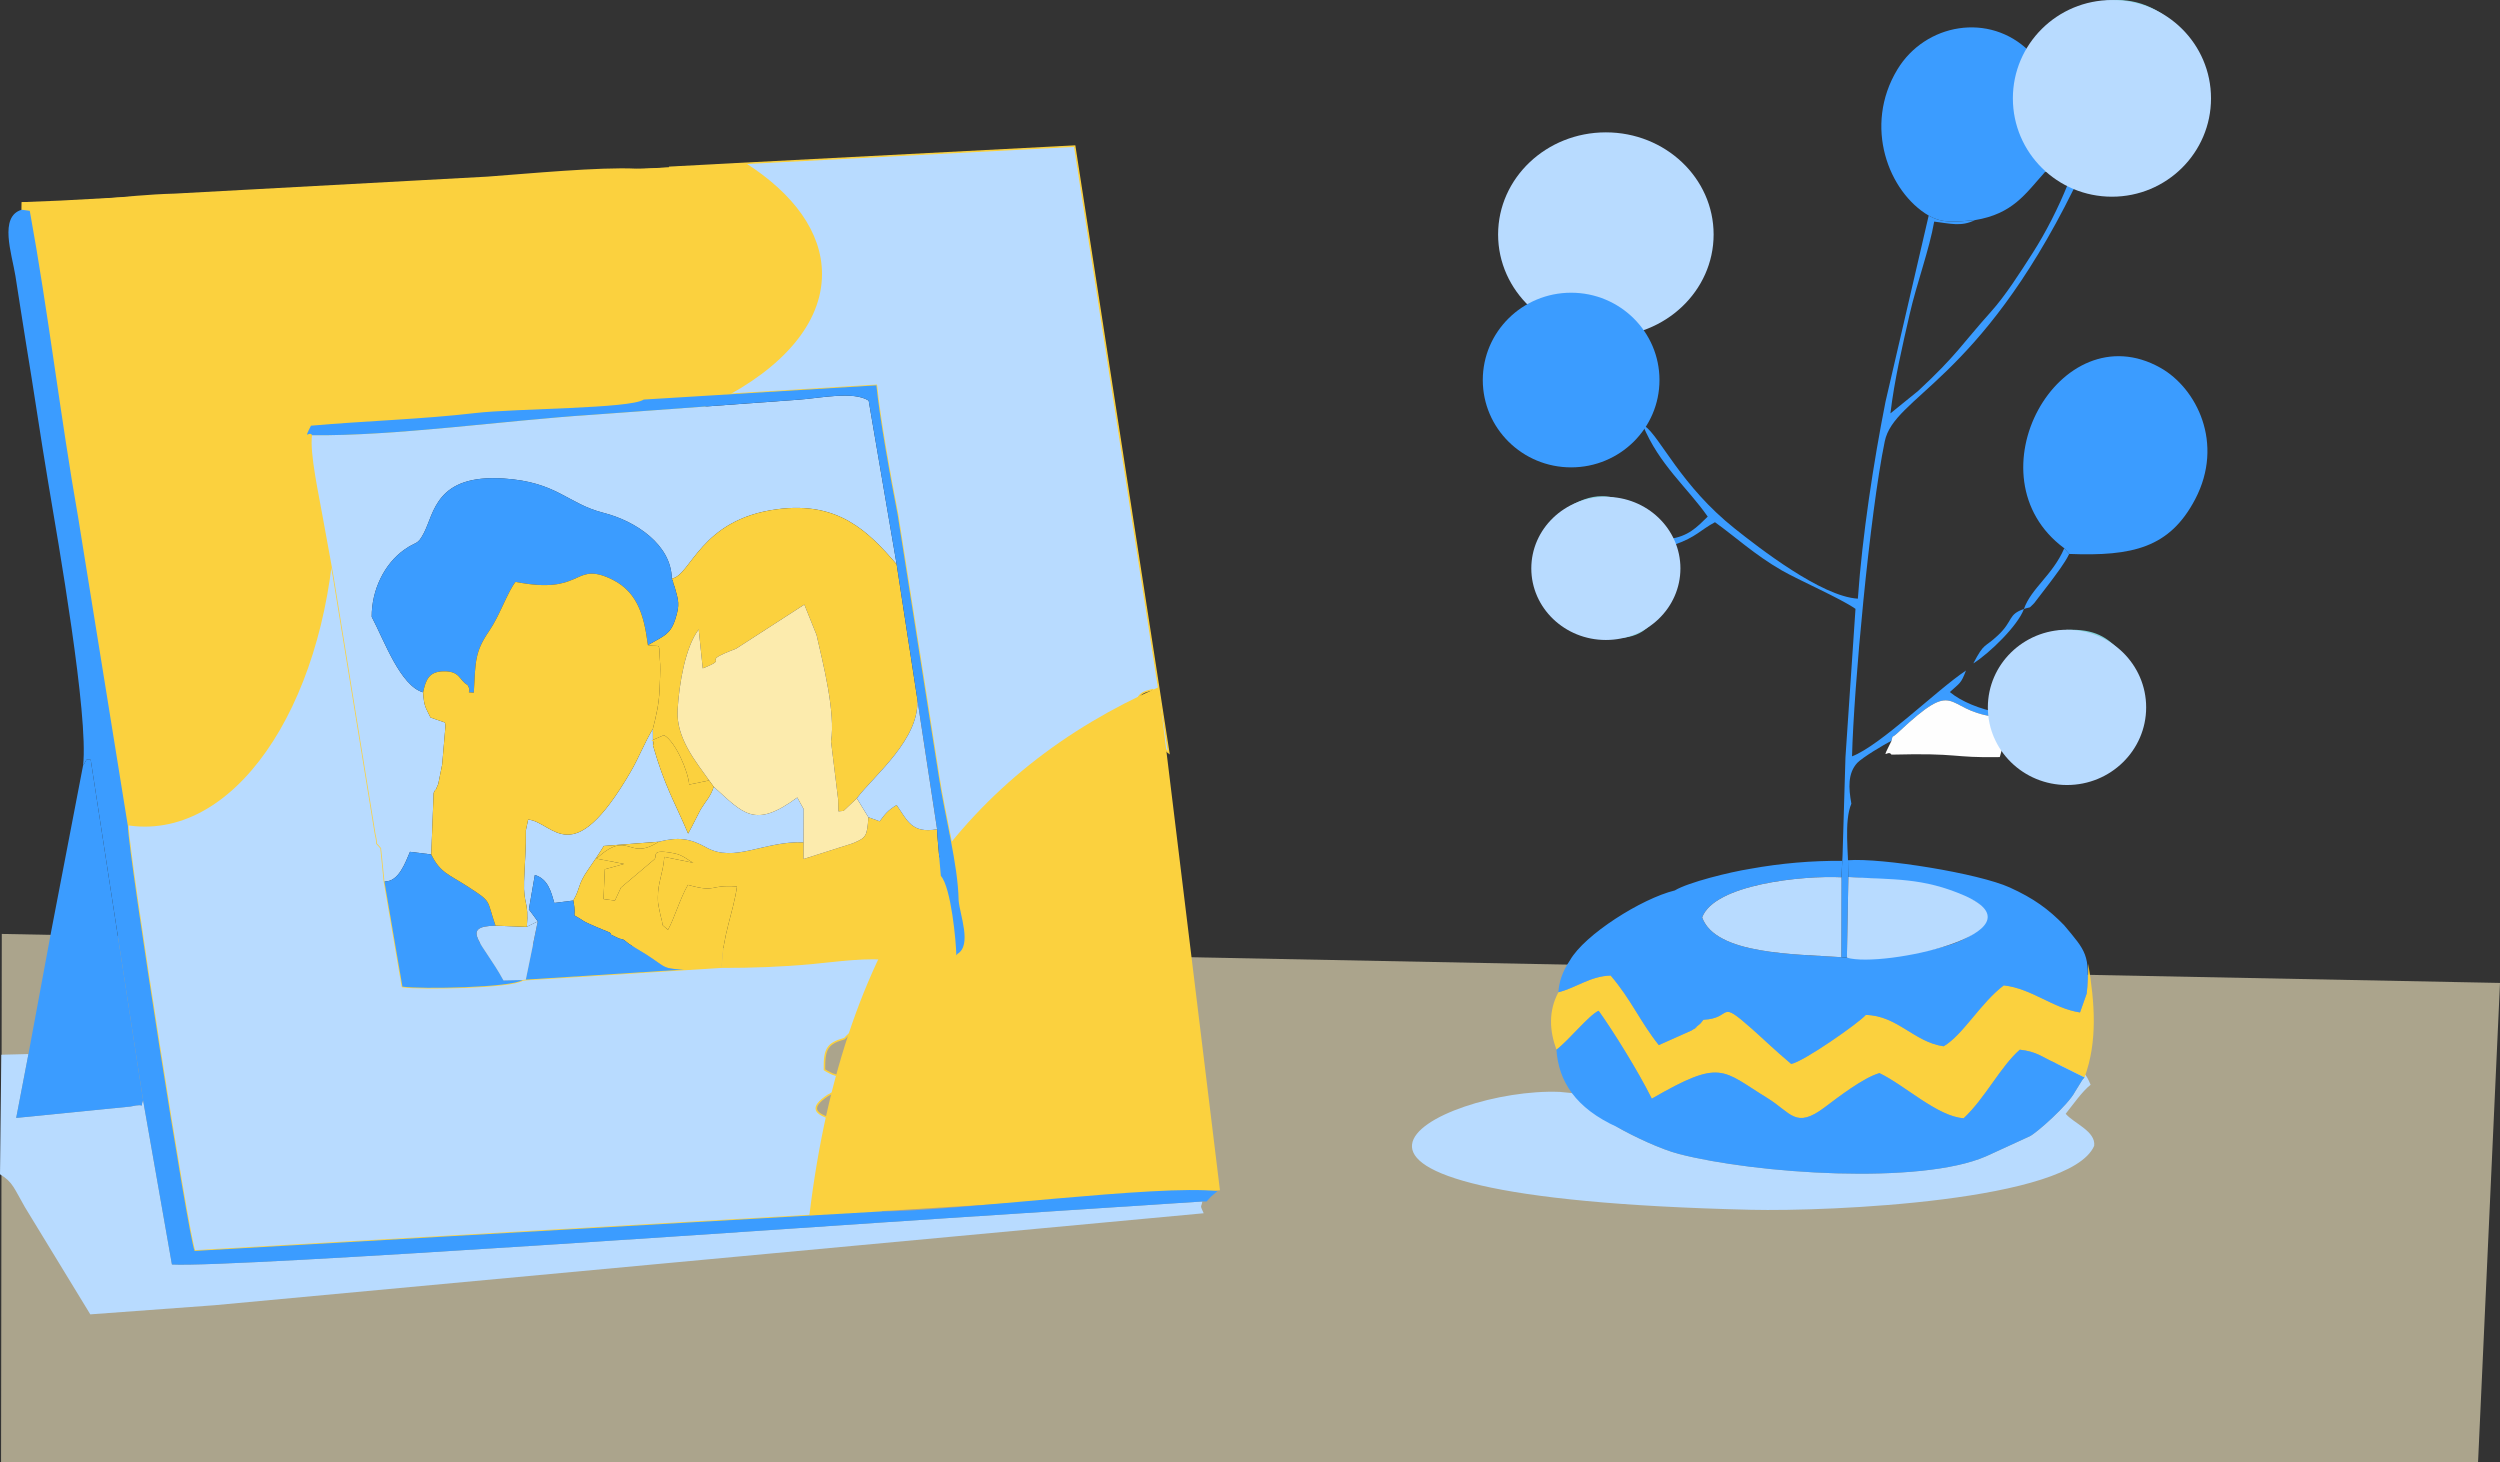 <?xml version="1.0" encoding="UTF-8"?>
<!DOCTYPE svg PUBLIC "-//W3C//DTD SVG 1.1//EN" "http://www.w3.org/Graphics/SVG/1.1/DTD/svg11.dtd">
<!-- Creator: CorelDRAW 2018 (64-Bit Evaluation Version) -->
<svg xmlns="http://www.w3.org/2000/svg" xml:space="preserve" width="323.809mm" height="189.425mm" version="1.1"
     style="shape-rendering:geometricPrecision; text-rendering:geometricPrecision; image-rendering:optimizeQuality; fill-rule:evenodd; clip-rule:evenodd"
     viewBox="0 0 27050.11 15824"
     xmlns:xlink="http://www.w3.org/1999/xlink">
 <rect x="0" y="0" width="27050.11" height="15824" fill="#333333" stroke="none"/>
 <defs>
  <style type="text/css">
   <![CDATA[
    .str0 {stroke:#FBD13E;stroke-width:16.71;stroke-miterlimit:22.926}
    .fil11 {fill:#FEFEFE}
    .fil1 {fill:#b8dbff}
    .fil10 {fill:#88D2DB}
    .fil6 {fill:#83D1DA}
    .fil9 {fill:#09A4B4}
    .fil5 {fill:#3B9CFF}
    .fil4 {fill:#b8dbff}
    .fil2 {fill:#FBD13E}
    .fil7 {fill:#FBD13E}
    .fil3 {fill:#FBD13E}
    .fil8 {fill:#fcebad}
    .fil0 {fill:#fbf0c8;fill-opacity:0.6}
   ]]>
  </style>
 </defs>
    <g id="Layer_x0020_1">
        <polygon class="fil0" points="27050.11,10635.4 26812.5,15824 11.55,15824 19.41,10105.19 "/>
        <path class="fil1 str0"
              d="M1383.17 8934.39c9.28,338.25 652.58,4447.91 722.4,4600.84l7423.62 -427.18 76.26 -76.54c5.34,-5.16 17.58,-18.6 27.78,-26.22l-43.44 -785.15 -191.99 -6.24c-244.56,54.02 -68.01,-8.45 -390.81,-105.11 -188.99,-56.59 -253.32,-121.43 -48.37,-257.75l218.42 -114.7c85.88,-65.3 0.01,4.43 65.63,-75.35 -10.8,-3.99 -27.71,-16.87 -34.01,-6.13l-115.98 -12.45c-16.37,-3.61 -27.07,-2.87 -43.76,-7.59 -17.16,-4.85 -27.57,-8.83 -43.37,-14.35 -16.46,-5.75 -29.2,-15.67 -42.6,-21.18 -13.93,-5.71 -29.22,-15.49 -42.6,-25.11 -3.84,-230.6 35.04,-285.3 217.26,-336.55 135.59,-145.58 108.34,-16.08 155.56,-194.82 38.08,-144.17 -3.28,-118.62 68.83,-279.17 87.52,-194.87 127,-296.87 320.75,-379.05 -309.25,-36.84 -612.85,12.26 -906.6,39.51 -309.37,28.7 -653.55,41.8 -966.17,40.16l-409.28 26.1 -1711.28 108.95 -35.67 4.37c-115.44,81.62 -1096.91,100.84 -1299.52,71.53l-194.88 -1138.88 -36.32 -359.61c-78.59,-94.68 -22.1,6.24 -60.46,-154.45l-452.85 -2781.67 -117.76 -646.05c-789.98,278.2 -980,800.6 -1066,1600.35 -47.76,444.11 -98.81,699.77 -337.74,1021.48 -502.24,676.25 -629.26,507.59 -689.07,539.27l-15.98 178.77z"/>
        <path class="fil2"
              d="M6002.46 3189.89c431.47,-149.39 116.5,-64.93 356.79,-296.22 144.29,118.14 -45.22,9.59 111.22,194.85l153.39 135.36 -264.53 111.02c-52.8,174.88 20.12,196.79 -130.3,237.22 -113.55,-156.33 16.52,-116.95 -102.81,-259.73l-123.76 -122.5zm-1936.79 578.66c-72.84,-262.04 58.53,-557.15 253.54,-652.4 80.06,204.33 -118.82,233.15 -121,507.71 237.46,-3.71 230.11,-172.59 326.35,-343.05 41.65,-73.77 90.11,-153.65 169.43,-182.3 102.82,-37.15 139.19,-2.73 214.82,65.01 3.73,3.35 11.27,14.51 18.07,20.63 137.58,-210.09 73.6,-29.44 418.75,-83.17 109.02,-16.97 30.49,-28.17 180.45,-14.68 68.65,324.04 -140.84,327.49 -34.94,487.2 147.08,-160.8 36.15,-140.69 246.51,-220.45 -26.31,258.25 -120.57,412.83 -410.31,363.07l-8.35 -354.72c-221.63,158.24 -151.39,350.72 -375.26,428.82 -36.47,-159.75 21.9,-188.86 45.89,-384.58 -294.66,197.75 -42.33,285.05 -393.52,381 16.11,-204.85 79.05,-361.1 142.9,-526.6 -211.43,200.35 -260.74,663.14 -673.33,508.52zm-319.9 -650.47c126.66,86.69 166.95,-11.09 211.15,130.32 -167.82,139.13 -237.08,15.31 -337.16,170.19 -154.55,239.18 -3.48,308.89 116.38,363.35 -117.18,125.21 -16.33,36.2 -255.69,116.71 -158.5,320.08 -169,494.87 -659.02,436.6 -128.77,-149.37 -285.86,-342.99 -99.03,-600.42 169.68,-233.8 380.66,-172.15 685.31,-178.27 191.07,-431.85 -126.69,-387.9 25.77,-712.36 85.42,-181.77 488.87,-254.22 671.33,-73.04 -66.74,263.73 -167.18,4.69 -359.04,346.92zm640.97 -491.01c243.95,-35.55 299.76,241.17 -50.89,197.42l50.89 -197.42zm2496.55 -802.46c-401.43,-19.36 -1174.04,54.71 -1608.43,86.39l-3386.82 183.92c-550.41,13.57 -1122.28,118.71 -1652.99,92.38l0 81.94 87.09 11.99c200.45,1097.19 331.31,2228.33 523.54,3317.63l537.49 3335.54 15.98 -178.77c59.81,-31.69 186.83,136.98 689.07,-539.27 238.93,-321.71 289.98,-577.37 337.74,-1021.48 86,-799.75 276.02,-1322.15 1066,-1600.35 -35.19,-206.95 -144.26,-694.68 -115.7,-885.5 -26.06,-54.57 -99.83,70.43 -11.44,-103.06 586.61,-52.06 1201.63,-69.35 1780.1,-137.01 430.62,-50.36 1674.39,-45.92 1820.28,-145.75l-522.63 23.06 -19.41 -636.86 283.1 7.71 -113.64 -122.01c9.92,-5.62 27.24,-20.63 32.77,-9.87l67.14 -11.89c221.91,-6.94 164.98,69.24 295.66,-41.99 171.9,-146.3 15.41,-302.56 54.63,-413.28 232.73,-328.2 316.99,-121.54 483.35,-309.23 137.42,-155.04 81.45,-390.9 374.66,-425.18l-99.25 518.85c68.34,-69.3 55.08,-91.62 78.37,-188.53 7.65,-31.85 26.56,-128.01 38.23,-152.14 81.64,-168.66 7.05,-46.72 99.99,-118.82 36.34,-92.96 29.85,-590.47 -197.56,-644.8 -102.54,-24.49 -750.64,29.62 -937.35,26.38z"/>
        <path class="fil1 str0"
              d="M7246.33 1810.63c1364.39,246.89 2573.39,2466.68 -540.06,1906.48l-283.1 -7.71 19.41 636.86 522.63 -23.06 2517.07 -153.65c33.75,344.01 151.93,1008.14 229.96,1398.98l443.24 2821.95c68.22,453.18 209.43,952.01 217.13,1355.02l131.11 -10.18c16.35,-177.19 77.52,-253.95 146.96,-376.46 85.1,-150.15 67.48,-260.97 230.55,-260.23 94.74,-354.69 398.96,-597.43 609.8,-853.89 153.68,-186.94 571.48,-590.39 799.03,-614.79 30.92,-113.64 44.27,-135.67 181.53,-166.95 49.29,133.65 59.51,181.53 85.25,347.77 32.06,207.08 -2.31,265.82 89.17,334.13l-1017.93 -6563.9 -3556.5 185.89 -825.26 43.74z"/>
        <path class="fil3"
              d="M13199.85 12879.18l-663.87 -5443.8c-2023,898.51 -3406.07,2608.18 -3778.66,5717.07l4442.53 -273.27z"/>
        <path class="fil3"
              d="M8071.58 1766.89c515.04,329.5 822.58,745.79 822.58,1198.42 0,1068.1 -1711.94,1933.97 -3823.74,1933.97 -520.19,0 -1016.04,-52.62 -1468.1,-147.79 20.62,202.32 31.43,410.48 31.43,623 0,1971.41 -925.24,3569.56 -2066.59,3569.56 -73.38,0 -145.86,-6.72 -217.26,-19.61l-1120.54 -6419.22 5.69 -317.95 420.58 -16.97 7415.96 -403.43z"/>
        <path class="fil4"
              d="M3376.26 4709.02c-28.56,190.82 80.51,678.56 115.7,885.5l117.76 646.05 452.85 2781.67c38.37,160.69 -18.13,59.77 60.46,154.45l36.32 359.61c156.88,11.05 232.6,-220.01 276.58,-319.62l230.18 28.37 26.13 -666.42c7.93,-8.85 15.86,-36.88 18.26,-30.61 2.41,6.3 13.86,-23.58 16.93,-31.54 3.11,-8.04 10.98,-23.13 14.43,-33.21l42.46 -210.41 36.05 -419.36 -5.64 -35.46 -156.62 -54.59c-53.09,-111.57 -70.31,-116.66 -79.86,-272.29 -245.88,-69.49 -418.4,-554.94 -556.4,-817.38 -1.33,-290.2 136.47,-572.42 351.89,-725.52 139.03,-98.8 140.46,-43.26 212.93,-181.8 111.95,-214.01 128.82,-636.7 862.3,-589.12 580.74,37.68 689.42,271.92 1079.13,371.06 356.04,90.56 736.05,348.17 740.81,712.73 210.74,-37.56 304.23,-639.72 1137.23,-750.96 663.03,-88.55 986.51,236.61 1295.59,596.09l-302.71 -1771.63c-165.41,-106.18 -523.88,-26.34 -757.15,-10.03l-2242.59 163.69c-937.58,60.82 -2116.27,230.28 -3023.03,220.73z"/>
        <path class="fil4"
              d="M-0 12705.63c139.8,85.07 150.63,150.13 270.26,356.94l706.77 1158.84 1345.33 -98.97 10701.43 -995c-43.83,-97.56 -26.36,-56.42 -14.19,-127.4l-2743.67 179.22c-1240.57,79.02 -7733.81,539.38 -8405.68,502.48l-312.1 -1777.63c-43.44,107.5 55.34,24.17 -135.14,68.36l-1237.77 123.48 132.58 -691.26 -293.41 7.49 -14.43 1293.46z"/>
        <path class="fil5"
              d="M898.82 8282.04c53.25,-77.31 14.99,-62.76 82.63,-61.79l566.72 3683.87 312.1 1777.63c671.87,36.9 7165.11,-423.47 8405.68,-502.48l2743.67 -179.22 46.1 0.18c8.65,-9.6 19.86,-23.15 25.62,-29.07 5.4,-5.56 18.85,-20.71 24.75,-26.61l66.87 -55.87c-628.61,-75.78 -2833.6,217.11 -3643.77,219.38l-7423.62 427.18c-69.81,-152.92 -713.12,-4262.59 -722.4,-4600.84l-537.49 -3335.54c-192.24,-1089.3 -323.1,-2220.44 -523.54,-3317.63l-87.09 -11.99c-248.31,73.54 -107.77,473.27 -68.12,716.54 40.49,248.42 74.58,489.24 116.18,738.69 79.88,479.01 152.66,985.46 236.96,1487.08 109.52,651.62 441.04,2538.12 378.76,3070.49z"/>
        <path class="fil3"
              d="M7268.92 6261.13c3.88,14.33 12.35,18.37 14.97,41.94 2.61,23.43 10.83,29.98 14.16,41.96 43.05,154.73 61.4,192.04 7.38,358.37 -52.57,161.86 -131.2,180.85 -255.82,254.4 -10.75,6.34 -27.36,13.52 -39.08,23.08 153.48,27.27 112.86,-53.87 132.53,207.88 3.61,48 -3.48,211.43 -6.03,267.74 -7.4,163.76 -35.71,283.2 -73.1,429.83l1.31 178.56c41.16,-95.74 -122.93,-2.37 118.69,-110.78 126.07,69.07 263.29,395.38 273.09,535.16l215.91 -45.21c-139.64,-197.91 -359.97,-457.93 -341.07,-765.32 17.94,-291.9 83.04,-673.57 228.05,-869.25l43.8 421.96c325.23,-126.99 -71.53,-48.12 360,-212.21l739.4 -477.62 132.15 328.55c70.5,308.23 206.5,838.93 156.6,1153.21l76.86 626.36 3.53 129.17 54.62 -5.01 144.4 -136.12c171.38,-234.34 701.32,-650.52 651.4,-1091.52l-220.92 -1439.98c-309.08,-359.48 -632.55,-684.64 -1295.59,-596.09 -833,111.24 -926.49,713.4 -1137.23,750.96z"/>
        <path class="fil4"
              d="M17014.03 11827.56l-138.88 -13.37c-1293.07,-50.81 -3655.2,1140.88 2071.51,1275.73 845.38,19.91 3451.56,-91.14 3712.42,-691.75 20.53,-156.94 -221.74,-244.76 -308.3,-346.92 72.73,-90.54 179.53,-244.17 269.88,-314.12 -14.14,-29.03 -24.46,-63.8 -58.8,-111.28l-333 -129.06c112.71,115.1 138.15,112.35 325.49,161.37 -6.93,8.01 -17.59,18.27 -21.55,23.36l-80.23 129.83c-74.25,144.2 -416.94,447.64 -490.38,482.91l-472.42 216.76c-711.27,310.87 -2487.3,190.07 -3323.05,-24.91 -193.7,-49.82 -493.3,-190.87 -665.1,-289.53l-487.59 -369.03z"/>
        <path class="fil3"
              d="M22578.25 10750.09l-72.38 204.5c-293.26,-43.93 -517.81,-257.58 -824.69,-292.92 -250.86,188.64 -442.35,537.5 -651.08,659.18 -318.75,-44.49 -500.99,-333.5 -842.22,-339.23 -72.84,85.52 -678.31,508.99 -807.16,530.04 -184.53,-155.54 -293.91,-263.84 -425.31,-380.25 -375.22,-332.39 -198,-113.39 -524.2,-97.76 -45.49,56.39 -13.68,24.3 -74.16,75.46 -95.72,80.96 90.7,-59.5 -52.75,40.02l-355.94 158.6c-199.36,-248.93 -298.57,-492.82 -520.85,-752.49 -221.93,6.29 -374.56,134.07 -565.71,180.87 -109.44,207.17 -96.02,414.34 -21.25,621.51 134.78,-100.9 350.81,-373.52 456.71,-421.09 156.73,218.96 428.73,655.32 575.29,951.13 755.24,-436.61 757.01,-309.15 1247.09,-8.71 262.9,161.17 306.18,341.23 623.5,102.6 138.41,-104.09 418.62,-321.43 592.51,-370.35 270.05,127.9 630.69,471.99 911.51,488.08 231.43,-215.43 400,-560.99 607.67,-741.62 186.83,21.88 236.94,78.28 374.07,139.12l325.49 161.37c144.03,-392.17 110.44,-808.86 40.33,-1230.58 0.31,112.44 -1.49,226.24 -16.43,322.5z"/>
        <path class="fil5"
              d="M4021.86 6673.79c138,262.44 310.52,747.88 556.4,817.38 28.11,-130.94 59.94,-224.11 218.57,-227.51 185.73,-4 169.45,98.45 261.6,147.77 60.3,97.97 -41.91,73.46 68.34,83.31 18.67,-346.19 10.78,-440.68 167.57,-670.16 114.15,-167.07 193.49,-411.3 283.63,-528.7 718.45,141.12 624.87,-199.68 991.84,-50.18 320.83,130.7 396.02,392.53 440.74,735.18 11.72,-9.57 28.33,-16.74 39.08,-23.08 124.63,-73.55 203.25,-92.53 255.82,-254.4 54.02,-166.33 35.66,-203.64 -7.38,-358.37 -3.33,-11.98 -11.55,-18.53 -14.16,-41.96 -2.62,-23.57 -11.09,-27.61 -14.97,-41.94 -4.75,-364.56 -384.76,-622.17 -740.81,-712.73 -389.72,-99.13 -498.39,-333.38 -1079.13,-371.06 -733.48,-47.58 -750.36,375.11 -862.3,589.12 -72.47,138.55 -73.9,83 -212.93,181.8 -215.43,153.1 -353.22,435.32 -351.89,725.52z"/>
        <path class="fil5"
              d="M22335.59 5932.27l53.08 61.38c685.82,26.46 1087.44,-65.75 1363.36,-592.2 316.66,-604.15 15.62,-1201.42 -375.92,-1421.76 -1090.36,-613.62 -2089.59,1176.59 -1040.52,1952.57z"/>
        <path class="fil5"
              d="M20868.49 2332.66c159.27,89.53 289.78,66.27 499.67,49.24 411.5,-68.23 544.78,-282.41 759.44,-521.62l75.11 -171.41c-66.45,34.42 -20.14,22.26 -111.86,27.29 -56.07,-194.74 -142.55,-261.67 -161.53,-504.03 -16.13,-206.03 -1.59,-431.45 98.72,-553.63 -67.18,-63.65 -37,-54.25 -68.97,-101.63 -432.2,-428.78 -1128.1,-303.72 -1429.61,195.29 -370.32,612.91 -95.07,1325.14 339.02,1580.5z"/>
        <path class="fil6"
              d="M16559.61 3282.4l74.41 8.77c42.86,-52.75 59.55,-95.99 235.57,-119.51 300.42,-40.14 608.98,59.8 765.69,309.5 113.45,132.38 40.04,47.55 136.77,113.34l-38.25 -118.29c789.34,-333.11 780.93,-1700.49 -107.15,-1942.38 -522.62,-142.35 -901.59,215.57 -1052.39,469.5 -362.07,609.7 55.55,1025.3 -14.65,1279.07z"/>
        <path class="fil5"
              d="M898.82 8282.04l-343.61 1788.29 -247.37 1334.36 -132.58 691.26 1237.77 -123.48c190.48,-44.19 91.7,39.14 135.14,-68.36l-566.72 -3683.87c-67.64,-0.97 -29.37,-15.51 -82.63,61.79z"/>
        <path class="fil7"
              d="M7126.97 9107.78c-338.31,218.84 -311.74,-145.81 -674.22,182.2l299.18 57.62 -207.6 57.94 -14.43 322.29 123.42 16.44 65.59 -140.69 358.88 -303.47c45.71,-35.49 -58.77,-122.8 226.13,-65.17 88.94,17.99 157.21,84.49 198.8,101.03l-314.61 -64.38c-13.47,178.39 -70.88,278.39 -69.73,438.04 0.56,78.07 2.82,56.21 12.91,120.6l14 67.06c2.03,8.55 4.82,20.78 7.08,28.6 34.59,119.93 -17.07,51.48 74.97,134.76 68.22,-120.61 129.17,-335.17 215.94,-486.39 323.52,89.62 213.95,-4.74 531.01,17.63 -39.89,283.96 -158.75,536.43 -164.31,872.32 312.61,1.65 656.79,-11.45 966.17,-40.16 293.75,-27.25 597.35,-76.35 906.6,-39.51l599.81 -56.56 -152.84 -19.82 217.82 28.24 12.46 -15.73 -12.81 1.21c-5.17,-168.24 -59.74,-724.87 -167.18,-844.85l-37.41 -430.93 -3.3 -73.58c-274.69,49.31 -321.29,-95.37 -437.89,-262.36 -95.65,58.58 -122.91,94.41 -183.28,176.34l-122.12 -44.07c-14.11,212.54 -25.47,221.69 -172.41,283.57l-530.34 168.81 1.09 -180.91c-429.6,-16.27 -747.32,226.56 -1052.69,55.04 -176.58,-99.18 -306.63,-114.72 -514.69,-61.2z"/>
        <path class="fil6"
              d="M22057.84 574.44l-98.77 -17.58c31.97,47.38 1.79,37.98 68.97,101.63 -100.31,122.17 -114.86,347.6 -98.72,553.63 18.98,242.36 105.46,309.29 161.53,504.03 91.72,-5.03 45.41,7.13 111.86,-27.29l-75.11 171.41c161.48,-26.77 182.4,8.86 247,130.4 79.48,0 59.34,-19.8 60.02,59.79 150.81,-141.6 291.33,12.14 679.82,-148.65 91.66,-37.93 185.49,-80.65 276.67,-156.68l176.04 -233.75c97.08,-66.19 139.97,-127.02 179.71,-310.64 34.6,-159.85 31.44,-298.67 9.46,-459.98 -38.63,-283.45 -194.03,-484.49 -388.96,-607.31 -524.66,-330.57 -1161.63,4.88 -1309.51,440.99z"/>
        <path class="fil4"
              d="M5714.67 8867.23l-24.75 117.97c2.83,197.29 -12.7,361.47 -19.36,552.5 -8.89,255.23 53.63,208 29.91,491.13 25.75,-16.3 94.24,-45.74 117.85,-59.49 -13.39,-17.23 -85.34,-118.61 -95.83,-129.71l64.58 -372.35c142.67,43.03 176.31,183.08 210.91,302.74l205.03 -26.13c83.29,-147.23 43.46,-166.3 162.75,-337.64 52.45,-75.33 127.53,-186.15 167.43,-253.14l593.77 -45.34c208.06,-53.52 338.11,-37.98 514.69,61.2 305.37,171.52 623.1,-71.32 1052.69,-55.04l-1.09 180.91 3.22 -539.07 -69.85 -126.9c-463.77,342.08 -583.23,172.76 -904.47,-116.42 -29.91,103.15 -86.49,155.15 -141.59,246.79l-87.56 171.04c-3.98,7.96 -11.98,23.11 -15.25,29.6l-32.3 59.16c-147.11,-347.02 -252.43,-506.81 -380.22,-954.16l-1.31 -178.56c-94.91,159.12 -151.12,311.15 -240.4,464.61 -638.08,1096.73 -831.82,544.07 -1108.86,516.3z"/>
        <path class="fil8"
              d="M8991.85 8023.37c49.9,-314.28 -86.1,-844.98 -156.6,-1153.21l-132.15 -328.55 -739.4 477.62c-431.53,164.09 -34.77,85.22 -360,212.21l-43.8 -421.96c-145,195.68 -210.1,577.35 -228.05,869.25 -18.9,307.39 201.42,567.41 341.07,765.32l49.23 68.4c321.24,289.18 440.71,458.5 904.47,116.42l69.85 126.9 -3.22 539.07 530.34 -168.81c146.94,-61.88 158.3,-71.03 172.41,-283.57l-124.75 -204.7 -144.4 136.12 -54.62 5.01 -3.53 -129.17 -76.86 -626.36z"/>
        <path class="fil5"
              d="M6965.21 4323.2c-145.9,99.83 -1389.67,95.39 -1820.28,145.75 -578.47,67.66 -1193.5,84.95 -1780.1,137.01 -88.38,173.49 -14.61,48.48 11.44,103.06 906.75,9.55 2085.45,-159.92 3023.03,-220.73l2242.59 -163.69c233.27,-16.31 591.74,-96.14 757.15,10.03l302.71 1771.63 220.92 1439.98 216.64 1426.31 3.3 73.58 37.41 430.93c110.78,123.7 165.35,711.56 167.53,859.37l12.46 -15.73c157.61,-93.49 26.72,-419.04 12.61,-575.2 -7.7,-403.02 -148.91,-901.84 -217.13,-1355.02l-443.24 -2821.95c-78.03,-390.85 -196.21,-1054.97 -229.96,-1398.98l-2517.07 153.65z"/>
        <path class="fil5"
              d="M4159.36 9536.31l194.88 1138.88c202.61,29.3 1184.08,10.08 1299.52,-71.53l-206.02 4.2c-218.12,-402.02 -484.22,-584.21 -86.35,-592.17 -101.33,-290.03 -26.76,-246.77 -311.13,-430.04 -194.22,-125.16 -288.2,-143.58 -384.13,-340.59l-230.18 -28.37c-43.98,99.61 -119.7,330.67 -276.58,319.62z"/>
        <path class="fil9"
              d="M17635.29 3481.16c-156.72,-249.69 -465.28,-349.64 -765.69,-309.5 -176.03,23.52 -192.71,66.75 -235.57,119.51l-74.41 -8.77c-155.41,192.06 -319.42,267.98 -340.8,619.51 -32.91,541.05 406.91,1043.12 948.51,1054.4 446.93,9.31 403.97,-217.79 608.44,-355.33l20.52 7.86c20.13,-200.2 94.25,-362.02 84.73,-581.61 -8.36,-192.86 -89.11,-310.1 -108.97,-432.73 -96.73,-65.79 -23.32,19.04 -136.77,-113.34z"/>
        <path class="fil6"
              d="M21767.77 8101.63l18.6 87.05c163.16,261.44 420.95,321.62 785.38,195.03 198.37,-68.91 356.97,-209.09 448.49,-373.63l92.35 -175.53c3.73,-6.22 11.04,-19.38 18.31,-27.75 -42.31,-334.47 64.72,-460.72 -162,-726.1 -136.7,-160.02 -267.42,-265.4 -549.52,-266.88 -514.27,-2.7 -771.94,389.04 -797.73,896.27l-52.2 43.3c91.38,113.14 106.54,195.79 96.55,335.36l101.76 12.87z"/>
        <path class="fil5"
              d="M21368.16 2381.9c-209.89,17.03 -340.4,40.29 -499.67,-49.24l-467 2012.81c-129.59,655.45 -251.05,1445.04 -299.35,2132.08 -394.59,-22.61 -1072.25,-552.37 -1330.16,-756.9 -584.43,-463.48 -810.14,-996.06 -975.69,-1111.81l-20.52 -7.86c177.37,429.77 482.29,673.71 701.9,988.89 -119.45,116.41 -210.25,214.86 -418.04,241.91 0,78.63 -19.09,57.06 61.62,60.51 231.15,-80.93 276.98,-157.96 434.77,-242.07 223.12,159.88 428.22,351.37 721.64,520.74 183,105.64 639.35,304.42 798.83,416.74l-108.6 1606.47 -31.29 1057.41 -13.32 269.34 -0.43 835.98 60.75 5.07 2.61 -142.41 13.42 -738.07c2.52,-249.18 -49.62,-592.63 32.14,-785.78 -31.11,-171.84 -39.03,-329.85 63.79,-441.48 49.25,-53.47 291.78,-201.75 370.06,-237.81 23.57,-80.66 -15.89,-8.85 75.4,-94.31 648.89,-607.45 482.45,-241.48 1028.43,-168.73l52.2 -43.3c-198.23,-38.46 -396.13,-116.56 -524.28,-222.21 111.78,-102.88 119.83,-89.19 174.48,-233.02 -322.56,215.44 -926.07,811.81 -1232.82,928.62 17.9,-735.65 191.91,-2623.42 353.91,-3407.52 101.54,-491.52 1011.21,-642.09 2041.67,-2725.51 -0.68,-79.59 19.46,-59.79 -60.02,-59.79 -101.36,254.61 -238.53,523.55 -381.76,747.22 -140.29,219.07 -294.23,460.39 -449.3,633.45 -323.31,360.84 -371.29,470.38 -789.63,858.55l-299.41 242.58c43.57,-364.55 126.48,-714.57 207.96,-1072.56 75.8,-333.06 214.07,-702 265.45,-1002.32 176.77,21.51 292.36,56.94 440.25,-15.7z"/>
        <path class="fil5"
              d="M19999.65 9489.38c491.51,38.59 793.72,32.68 1255.9,213.25 153.72,60.05 189,81.84 236.54,223.74 -146.91,397.53 -1087.75,417.26 -1508.5,435.61l-60.75 -5.07c-489.89,-35.13 -1361.09,-24.88 -1505.49,-430.54 132.77,-358.03 1085.45,-454.6 1507.35,-434.38l8.77 -177.61c-331.63,-2.57 -663.26,25.97 -994.89,86.03 -221.4,35.07 -672.8,146.55 -816.83,234 -363.66,89.43 -976.52,479.52 -1133.52,754.37 -88.11,130.39 -119.42,242.73 -126.45,347.33 191.16,-46.81 343.78,-174.58 565.71,-180.87 222.28,259.67 321.49,503.55 520.85,752.49l355.94 -158.6c143.44,-99.52 -42.97,40.93 52.75,-40.02 60.47,-51.16 28.67,-19.07 74.16,-75.46 326.2,-15.64 148.98,-234.63 524.2,97.76 131.4,116.41 240.79,224.72 425.31,380.25 128.86,-21.05 734.33,-444.53 807.16,-530.04 341.23,5.73 523.47,294.74 842.22,339.23 208.73,-121.68 400.22,-470.53 651.08,-659.18 306.88,35.34 531.43,248.99 824.69,292.92l72.38 -204.5c38.23,-420.67 -8.02,-456.35 -243.89,-738.89 -172.52,-177.08 -330.91,-291.36 -587.33,-408.18 -337.92,-153.93 -1391.25,-323.36 -1751.58,-295.19l4.2 181.55z"/>
        <path class="fil4"
              d="M19922.85 10356.91l1.86 -864.92c-421.9,-20.22 -1374.58,76.34 -1507.35,434.38 144.4,405.67 1015.6,395.42 1505.49,430.54z"/>
        <path class="fil3"
              d="M6748.69 10168.35l54.12 42.4c31.47,21.15 57.08,37.57 85.27,53.93 337.82,196.1 241.38,217.27 512.63,225.66l409.28 -26.1c5.56,-335.89 124.42,-588.36 164.31,-872.32 -317.07,-22.38 -207.49,71.98 -531.01,-17.63 -86.78,151.22 -147.72,365.78 -215.94,486.39 -92.04,-83.28 -40.38,-14.84 -74.97,-134.76 -2.26,-7.82 -5.05,-20.06 -7.08,-28.6l-14 -67.06c-10.09,-64.39 -12.36,-42.53 -12.91,-120.6 -1.15,-159.66 56.25,-259.65 69.73,-438.04l314.61 64.38c-41.59,-16.54 -109.86,-83.04 -198.8,-101.03 -284.9,-57.63 -180.42,29.68 -226.13,65.17l-358.88 303.47 -65.59 140.69 -123.42 -16.44 14.43 -322.29 207.6 -57.94 -299.18 -57.62c362.48,-328.02 335.91,36.64 674.22,-182.2l-593.77 45.34c-39.9,66.99 -114.97,177.81 -167.43,253.14 -119.29,171.34 -79.46,190.41 -162.75,337.64 46.51,231.05 -53.65,109.45 115.52,223.93 28.73,19.45 249.32,111.71 277.66,121.85 45.41,39.09 -34.58,-0.63 63.91,47.16 71.45,34.66 21.5,9.43 88.57,31.52z"/>
        <path class="fil5"
              d="M5818.33 9969.35l-128.91 629.94 1711.28 -108.95c-271.25,-8.39 -174.81,-29.56 -512.63,-225.66 -28.19,-16.36 -53.8,-32.78 -85.27,-53.93l-54.12 -42.4c-67.06,-22.09 -17.12,3.14 -88.57,-31.52 -98.49,-47.78 -18.5,-8.07 -63.91,-47.16 -28.34,-10.13 -248.93,-102.4 -277.66,-121.85 -169.17,-114.48 -69.02,7.12 -115.52,-223.93l-205.03 26.13c-34.6,-119.66 -68.23,-259.71 -210.91,-302.74l-64.58 372.35c10.48,11.09 82.43,112.48 95.83,129.71z"/>
        <path class="fil10"
              d="M17926.68 6624.8c245.57,-207.5 76.7,-518.91 194.57,-732.51 -80.71,-3.45 -61.62,18.13 -61.62,-60.51 -173.45,-62.58 -477.28,-725.95 -1084.88,-346.76 -150.75,94.08 -285.43,285.95 -304.4,492.9 -21.74,237.24 25.61,478.56 210.16,620.1 93.2,249.64 757.78,472.04 994.56,134.78 49.94,-71.14 31.2,-33.11 51.61,-108z"/>
        <path class="fil11"
              d="M20465.62 8016.43c-122.04,244.67 -40.64,84.4 0.22,148.75 748.33,-19.8 641.44,36.09 1171.94,26.59l28.24 -103.02c9.99,-139.57 -5.17,-222.22 -96.55,-335.36 -545.98,-72.75 -379.54,-438.72 -1028.43,168.73 -91.29,85.46 -51.83,13.65 -75.4,94.31z"/>
        <path class="fil4"
              d="M9271.27 8637.76l124.75 204.7 122.12 44.07c60.37,-81.92 87.63,-117.75 183.28,-176.34 116.59,166.98 163.2,311.67 437.89,262.36l-216.64 -1426.31c49.92,441 -480.01,857.18 -651.4,1091.52z"/>
        <path class="fil4"
              d="M19999.65 9489.38l-16.06 872.6c384.8,116.61 2168.28,-271.13 1276.79,-669.71 -462.02,-201.06 -769.43,-171.45 -1260.75,-203.4l0.02 0.51z"/>
        <path class="fil4"
              d="M5700.48 10028.83l-339.09 -13.15c-397.86,7.96 -131.77,190.15 86.35,592.17l206.02 -4.2 35.67 -4.37 128.91 -629.94c-23.62,13.74 -92.1,43.19 -117.85,59.49z"/>
        <path class="fil3"
              d="M7065.24 8064.88c127.79,447.35 233.11,607.14 380.22,954.16l32.3 -59.16c3.27,-6.48 11.27,-21.64 15.25,-29.6l87.56 -171.04c55.09,-91.65 111.68,-143.64 141.59,-246.79l-49.23 -68.4 -215.91 45.21c-9.8,-139.77 -147.03,-466.09 -273.09,-535.16 -241.61,108.41 -77.53,15.04 -118.69,110.78z"/>
        <path class="fil5"
              d="M16840.53 11357.63c23.55,339.69 202.82,631.88 661.09,838.96 171.8,98.66 471.4,239.71 665.1,289.53 835.75,214.98 2611.78,335.78 3323.05,24.91l472.42 -216.76c73.44,-35.27 416.13,-338.71 490.38,-482.91l80.23 -129.83c3.96,-5.09 14.62,-15.35 21.55,-23.36l-325.49 -161.37c-137.13,-60.84 -187.24,-117.24 -374.07,-139.12 -207.67,180.63 -376.23,526.18 -607.67,741.62 -280.82,-16.1 -641.46,-360.19 -911.51,-488.08 -173.89,48.93 -454.1,266.27 -592.51,370.35 -317.32,238.63 -360.6,58.57 -623.5,-102.6 -490.07,-300.44 -491.84,-427.89 -1247.09,8.71 -146.56,-295.81 -418.55,-732.17 -575.29,-951.13 -105.89,47.57 -321.93,320.18 -456.71,421.09z"/>
        <path class="fil2"
              d="M4578.26 7491.17c9.55,155.63 26.77,160.72 79.86,272.29l156.62 54.59 5.64 35.46 -36.05 419.36 -42.46 210.41c-3.45,10.08 -11.32,25.17 -14.43,33.21 -3.07,7.95 -14.53,37.83 -16.93,31.54 -2.4,-6.27 -10.33,21.76 -18.26,30.61l-26.13 666.42c95.93,197.01 189.91,215.43 384.13,340.59 284.38,183.27 209.8,140.01 311.13,430.04l339.09 13.15c23.72,-283.13 -38.8,-235.9 -29.91,-491.13 6.66,-191.03 22.19,-355.21 19.36,-552.5l24.75 -117.97c277.03,27.77 470.77,580.42 1108.86,-516.3 89.28,-153.46 145.5,-305.49 240.4,-464.61 37.39,-146.63 65.7,-266.07 73.1,-429.83 2.55,-56.3 9.64,-219.74 6.03,-267.74 -19.67,-261.76 20.95,-180.62 -132.53,-207.88 -44.72,-342.64 -119.91,-604.48 -440.74,-735.18 -366.97,-149.5 -273.38,191.3 -991.84,50.18 -90.14,117.4 -169.47,361.62 -283.63,528.7 -156.79,229.49 -148.9,323.97 -167.57,670.16 -110.25,-9.85 -8.04,14.66 -68.34,-83.31 -92.15,-49.32 -75.87,-151.77 -261.6,-147.77 -158.63,3.41 -190.46,96.57 -218.57,227.51z"/>
        <path class="fil5"
              d="M21898.84 6589.28c85.98,-29.37 41.35,5.68 111.18,-63.15l169.86 -221.36c62.47,-85.41 160.76,-209.7 208.78,-311.13l-53.08 -61.38c-125.3,290.76 -358.17,432.51 -436.74,657.01z"/>
        <path class="fil5"
              d="M21898.84 6589.28c-176.09,60.6 -112.55,126.05 -279.72,283.8 -153.28,144.64 -144.19,70.25 -267.72,304.89 173.13,-108.07 483.76,-409.85 547.44,-588.69z"/>
        <ellipse class="fil4" cx="17375.51" cy="6150.17" rx="806.74" ry="774.42"/>
        <ellipse class="fil4" cx="17375.49" cy="2537.23" rx="1165.91" ry="1105.13"/>
        <ellipse class="fil5" cx="16999.71" cy="4112.06" rx="955.93" ry="944.88"/>
        <ellipse class="fil4" cx="22365.09" cy="7653.86" rx="856.47" ry="840.03"/>
        <ellipse class="fil4" cx="22851.32" cy="1064.37" rx="1071.97" ry="1063.96"/>
 </g>
</svg>
